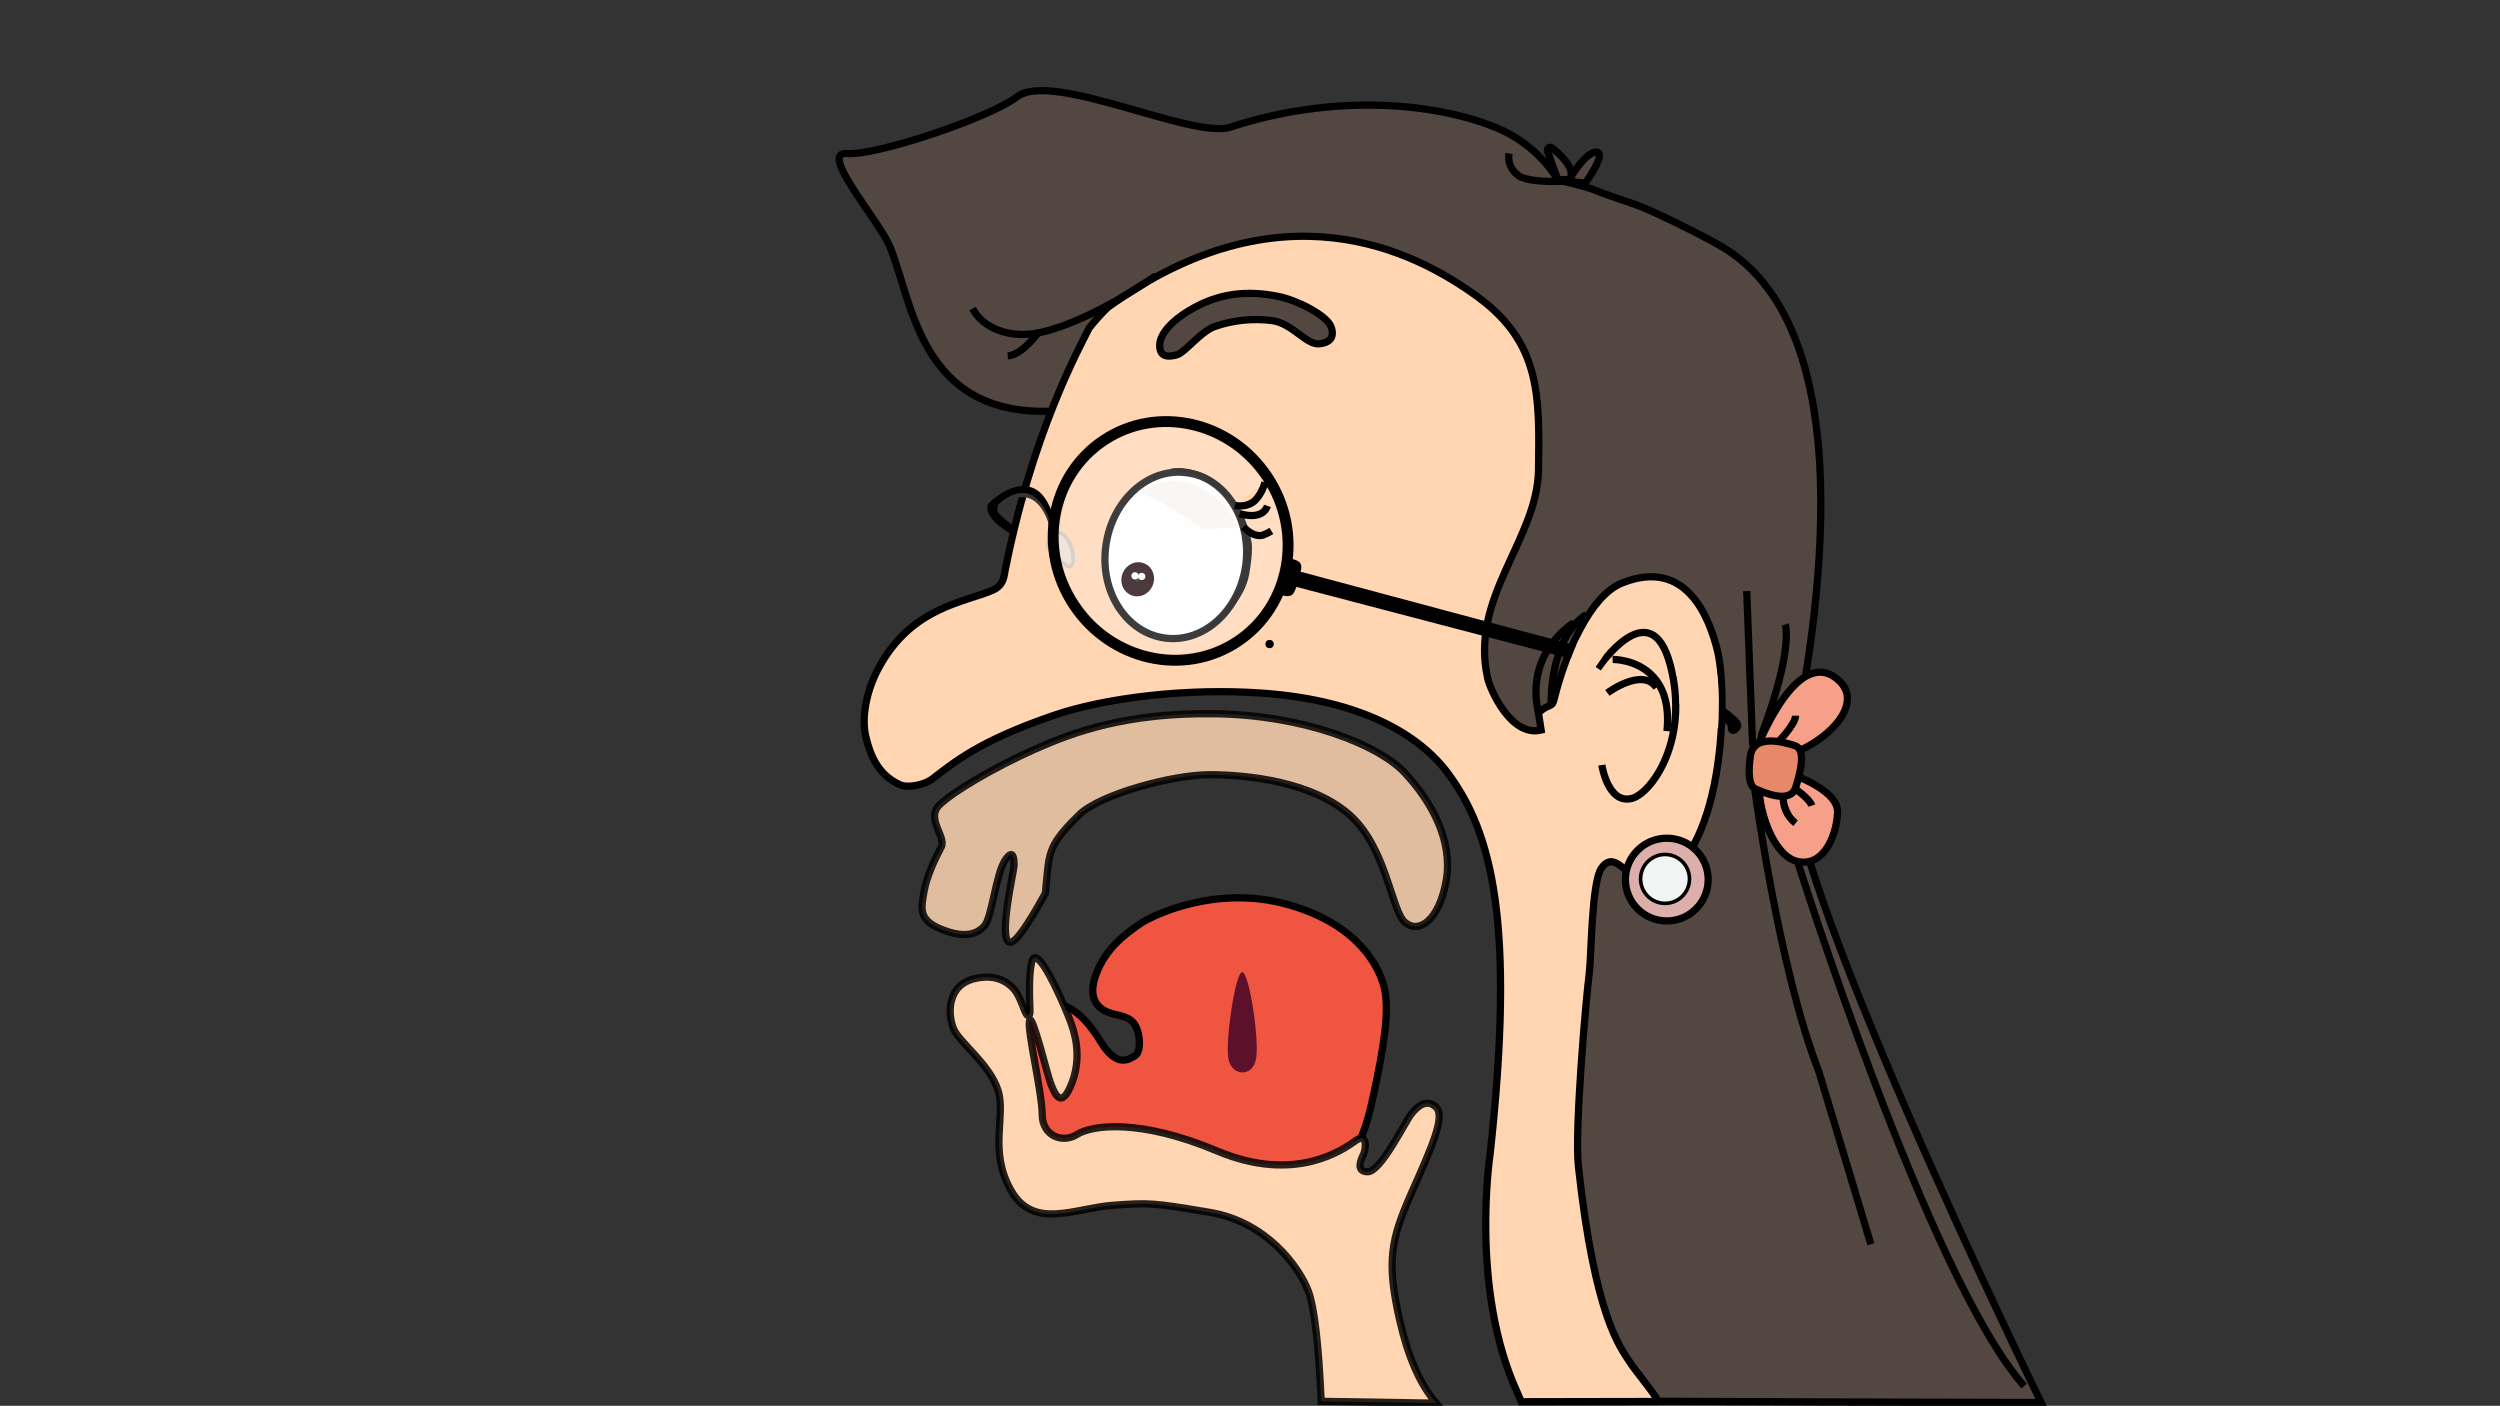 <?xml version="1.0" encoding="UTF-8"?>
<svg height="388px" version="1.1" viewbox="0 0 690 388" width="690px" xmlns="http://www.w3.org/2000/svg" xmlns:xlink="http://www.w3.org/1999/xlink">
<rect width="100%" height="100%" fill="#333333" stroke="none"/>
<!-- Generator: Sketch 55.2 (78181) - https://sketchapp.com -->
<title>start</title>
<desc>Created with Sketch.</desc>
<g fill="none" fill-rule="evenodd" id="start" stroke="none" stroke-width="1">
<path d="M 306.19,279.53 C 303.91,278.74 299.80,276.33 302.47,269.03 C 305.14,261.73 310.50,257.92 314.26,255.23 C 318.02,252.54 335.76,244.09 355.47,249.66 C 375.18,255.23 380.39,266.98 381.79,271.63 C 383.19,276.29 383.02,283.32 379.94,298.19 C 376.87,313.07 375.17,319.05 366.34,323.53 C 357.51,328.00 333.91,326.81 319.36,318.64 C 304.81,310.47 303.91,322.25 291.37,320.61 C 278.83,318.96 274.55,283.93 283.92,278.74 C 293.30,273.55 299.47,280.47 303.91,287.70 C 308.34,294.92 311.76,292.29 313.33,291.33 C 314.90,290.38 314.82,285.65 313.33,282.99 C 311.83,280.33 308.47,280.33 306.19,279.53 Z" fill="#EF5541" id="tongue" stroke="#000000" stroke-width="2"><animate attributeName="d" begin="0.5s" dur="0.00s" fill="freeze" id="d_b1_tongue_1_0" repeatCount="1" to="M 304.79,274.25 C 302.37,271.96 296.08,268.62 297.68,262.29 C 299.27,255.96 306.26,252.49 311.90,250.71 C 317.55,248.92 335.76,244.09 355.47,249.66 C 375.18,255.23 380.39,266.98 381.79,271.63 C 383.19,276.29 383.02,283.32 379.94,298.19 C 376.87,313.07 370.17,319.05 361.34,323.53 C 352.51,328.00 333.91,326.81 319.36,318.64 C 304.81,310.47 303.91,322.25 291.37,320.61 C 278.83,318.96 274.55,283.93 283.92,278.74 C 293.30,273.55 299.47,279.47 303.91,286.70 C 308.34,293.92 311.76,291.29 313.33,290.33 C 314.90,289.38 314.88,285.26 313.33,282.99 C 311.78,280.72 307.20,276.55 304.79,274.25 Z"></animate><animate attributeName="d" begin="d_b1_tongue_1_0.end" dur="0.01s" fill="freeze" id="d_ey11_tongue_2_0" repeatCount="1" to="M 299.19,275.53 C 293.27,273.13 291.27,269.50 293.47,265.03 C 295.66,260.56 302.91,254.97 309.26,251.23 C 315.61,247.49 328.76,244.09 348.47,249.66 C 368.18,255.23 374.64,267.73 376.79,272.63 C 378.94,277.53 382.02,286.32 378.94,301.19 C 375.87,316.07 376.17,320.05 367.34,324.53 C 358.51,329.00 333.91,327.81 319.36,319.64 C 304.81,311.47 303.91,323.25 291.37,321.61 C 278.83,319.96 274.55,284.93 283.92,279.74 C 293.30,274.55 299.20,281.33 303.63,288.56 C 308.07,295.79 311.24,293.38 312.81,292.43 C 314.37,291.47 315.73,287.43 314.23,284.76 C 312.74,282.10 305.11,277.94 299.19,275.53 Z"></animate><animate attributeName="d" begin="d_ey11_tongue_2_0.end" dur="0.07s" fill="freeze" id="d_ey12_tongue_3_0" repeatCount="1" to="M 302.19,271.53 C 294.09,266.66 294.30,265.47 296.50,261 C 298.69,256.53 305.50,250.16 311.87,246.66 C 318.23,243.16 327.70,239.01 345.14,245.61 C 362.58,252.20 373.21,267.22 375.79,273.63 C 378.37,280.04 381.02,286.32 377.94,301.19 C 374.87,316.07 376.17,320.05 367.34,324.53 C 358.51,329.00 333.91,327.81 319.36,319.64 C 304.81,311.47 303.91,323.25 291.37,321.61 C 278.83,319.96 274.55,286.93 283.92,281.74 C 293.30,276.55 299.20,281.33 303.63,288.56 C 308.07,295.79 311.24,293.38 312.81,292.43 C 314.37,291.47 315.69,289.02 314.23,284.76 C 312.77,280.51 310.29,276.40 302.19,271.53 Z"></animate><animate attributeName="d" begin="d_ey12_tongue_3_0.end" dur="0.41s" fill="freeze" id="d_ey12_tongue_4_0" repeatCount="1" to="M 302.19,271.53 C 294.09,266.66 294.30,265.47 296.50,261 C 298.69,256.53 305.50,250.16 311.87,246.66 C 318.23,243.16 327.70,239.01 345.14,245.61 C 362.58,252.20 373.21,267.22 375.79,273.63 C 378.37,280.04 381.02,286.32 377.94,301.19 C 374.87,316.07 376.17,320.05 367.34,324.53 C 358.51,329.00 333.91,327.81 319.36,319.64 C 304.81,311.47 303.91,323.25 291.37,321.61 C 278.83,319.96 274.55,286.93 283.92,281.74 C 293.30,276.55 299.20,281.33 303.63,288.56 C 308.07,295.79 311.24,293.38 312.81,292.43 C 314.37,291.47 315.69,289.02 314.23,284.76 C 312.77,280.51 310.29,276.40 302.19,271.53 Z"></animate></path>
<path d="M 342.86,268.31 C 340.95,268.31 338.13,287.48 339.04,292.26 C 339.94,297.05 345.69,297.44 346.67,292.26 C 347.64,287.09 344.77,268.31 342.86,268.31 Z" fill="#5D1029" id="lower_arrow"><animate attributeName="d" begin="0.5s" dur="0.00s" fill="freeze" id="d_b1_lower_arrow_1_0" repeatCount="1" to="M 336.48,273 C 334.57,273 338.13,287.48 339.04,292.26 C 339.94,297.05 345.69,297.44 346.67,292.26 C 347.64,287.09 338.39,273 336.48,273 Z"></animate><animate attributeName="d" begin="d_b1_lower_arrow_1_0.end" dur="0.01s" fill="freeze" id="d_ey11_lower_arrow_2_0" repeatCount="1" to="M 330.41,274.26 C 326.94,275.38 340.62,287.09 339.04,292.26 C 337.45,297.44 345.69,297.44 346.67,292.26 C 347.64,287.09 333.88,273.15 330.41,274.26 Z"></animate><animate attributeName="d" begin="d_ey11_lower_arrow_2_0.end" dur="0.07s" fill="freeze" id="d_ey12_lower_arrow_3_0" repeatCount="1" to="M 331.38,274.74 C 329.18,276.76 338.25,283.94 338.64,290.35 C 339.04,296.75 345.98,295.52 346.95,290.35 C 347.92,285.18 339.38,269.50 331.38,274.74 Z"></animate><animate attributeName="d" begin="d_ey12_lower_arrow_3_0.end" dur="0.41s" fill="freeze" id="d_ey12_lower_arrow_4_0" repeatCount="1" to="M 331.38,274.74 C 329.18,276.76 338.25,283.94 338.64,290.35 C 339.04,296.75 345.98,295.52 346.95,290.35 C 347.92,285.18 339.38,269.50 331.38,274.74 Z"></animate></path>
<path d="M238.418,262.093 L225.167,273.035 C250.396,267.702 267.09,264.454 275.252,263.29 C287.494,261.545 295.156,235.48 320.078,231.34 C345,227.2 372.906,226.561 392.602,249.33 C412.297,272.099 400.182,318.947 392.602,338.329 C387.548,351.25 389.853,367.504 399.515,387.09" id="middle_arrow" opacity="0.0" stroke="#BA7755" stroke-width="2"><animate attributeName="opacity" begin="0.5s" dur="0.00s" fill="freeze" id="opacity_b1_middle_arrow_1" repeatCount="1" to="1.0"></animate><animate attributeName="opacity" begin="opacity_b1_middle_arrow_1.end" dur="0.01s" fill="freeze" id="opacity_ey11_middle_arrow_2" repeatCount="1" to="0.0"></animate><animate attributeName="opacity" begin="opacity_ey11_middle_arrow_2.end" dur="0.07s" fill="freeze" id="opacity_ey12_middle_arrow_3" repeatCount="1" to="0.0"></animate><animate attributeName="opacity" begin="opacity_ey12_middle_arrow_3.end" dur="0.41s" fill="freeze" id="opacity_ey12_middle_arrow_4" repeatCount="1" to="0.0"></animate></path>
<path d="M224.314,229.762 L217.981,243.798 C220.858,242.623 229.806,237.202 244.824,227.537 C267.352,213.039 278.855,202.107 310.648,195.79 C342.44,189.473 397.72,195.019 405.3,236.849 C412.88,278.679 400.182,318.947 392.602,338.329 C387.548,351.25 389.853,367.504 399.515,387.09" id="upper_arrow" opacity="0.0" stroke="#BA7755" stroke-width="2"><animate attributeName="opacity" begin="0.5s" dur="0.00s" fill="freeze" id="opacity_b1_upper_arrow_1" repeatCount="1" to="0.0"></animate><animate attributeName="opacity" begin="opacity_b1_upper_arrow_1.end" dur="0.01s" fill="freeze" id="opacity_ey11_upper_arrow_2" repeatCount="1" to="0.0"></animate><animate attributeName="opacity" begin="opacity_ey11_upper_arrow_2.end" dur="0.07s" fill="freeze" id="opacity_ey12_upper_arrow_3" repeatCount="1" to="0.0"></animate><animate attributeName="opacity" begin="opacity_ey12_upper_arrow_3.end" dur="0.41s" fill="freeze" id="opacity_ey12_upper_arrow_4" repeatCount="1" to="0.0"></animate></path>
<path d="M 269.38,270.01 C 273.90,269.08 277.25,270.18 279.77,272.91 C 281.87,275.20 282.77,279.99 283.69,280.30 C 284.61,280.60 284.18,278.18 284.14,274.37 C 284.11,270.52 284.28,264.29 285.62,264.29 C 288.29,264.29 294.52,279.37 295.38,281.75 C 296.25,284.14 299.14,291.67 295.38,300.03 C 292.44,306.74 290.57,300.45 289.84,298.61 C 289.11,296.78 284.80,279.09 284.14,281.75 C 283.48,284.42 287.64,301.61 287.64,307.55 C 287.64,313.49 293.21,315.67 297.25,313.11 C 301.30,310.55 314.39,308.60 335.95,317.68 C 357.51,326.76 370.76,317.24 374.13,314.84 C 377.49,312.44 376.98,317.06 376.41,318.36 C 375.84,319.66 373.88,323.41 377.49,323.41 C 381.10,323.41 387.73,309.79 389.45,307.55 C 391.17,305.31 393.87,303.04 396.42,305.65 C 398.98,308.26 395.03,316.92 389.45,329.52 C 383.87,342.12 382.69,348.27 386.22,363.98 C 388.57,374.45 391.97,382.22 396.42,387.27 L 364.65,386.76 C 363.94,370.81 362.74,360.64 361.07,356.27 C 358.56,349.72 349.65,337.24 333.86,334.60 C 318.08,331.96 317.27,331.91 307.00,332.67 C 296.73,333.43 285.27,339.57 279.02,328.52 C 272.76,317.48 277.74,308.17 275.45,300.93 C 273.16,293.69 264.79,287.72 263.20,283.99 C 261.62,280.25 261.07,271.73 269.38,270.01 Z" fill="#FFD5B2" id="lower_lip" stroke="#000000" stroke-opacity="0.85" stroke-width="2"><animate attributeName="d" begin="0.5s" dur="0.00s" fill="freeze" id="d_b1_lower_lip_1_0" repeatCount="1" to="M 265.68,264 C 273.04,264.04 276.25,268.18 278.77,270.91 C 280.87,273.20 281.77,277.99 282.69,278.30 C 283.61,278.60 283.18,276.18 283.14,272.37 C 283.11,268.52 283.28,262.29 284.62,262.29 C 287.29,262.29 293.52,277.37 294.38,279.75 C 295.25,282.14 298.14,289.67 294.38,298.03 C 291.44,304.74 289.57,298.45 288.84,296.61 C 288.11,294.78 283.80,277.09 283.14,279.75 C 282.48,282.42 286.64,299.61 286.64,305.55 C 286.64,311.49 292.21,313.67 296.25,311.11 C 300.30,308.55 313.39,306.60 334.95,315.68 C 356.51,324.76 370.76,315.24 374.13,312.84 C 377.49,310.44 376.98,315.06 376.41,316.36 C 375.84,317.66 373.88,321.41 377.49,321.41 C 381.10,321.41 387.73,308.79 389.45,306.55 C 391.17,304.31 393.87,302.04 396.42,304.65 C 398.98,307.26 395.03,315.92 389.45,328.52 C 383.87,341.12 382.69,348.27 386.22,363.98 C 388.57,374.45 391.97,382.22 396.42,387.27 L 364.65,386.76 C 363.27,369.47 361.74,358.64 360.07,354.27 C 357.56,347.72 348.65,335.24 332.86,332.60 C 317.08,329.96 316.27,329.91 306.00,330.67 C 295.73,331.43 284.27,337.57 278.02,326.52 C 271.76,315.48 276.74,306.17 274.45,298.93 C 272.16,291.69 263.79,285.72 262.20,281.99 C 260.62,278.25 253.03,263.93 265.68,264 Z"></animate><animate attributeName="d" begin="d_b1_lower_lip_1_0.end" dur="0.01s" fill="freeze" id="d_ey11_lower_lip_2_0" repeatCount="1" to="M 269.38,270.01 C 273.90,269.08 277.25,270.18 279.77,272.91 C 281.87,275.20 282.77,279.99 283.69,280.30 C 284.61,280.60 284.18,278.18 284.14,274.37 C 284.11,270.52 284.28,264.29 285.62,264.29 C 288.29,264.29 294.52,279.37 295.38,281.75 C 296.25,284.14 299.14,291.67 295.38,300.03 C 292.44,306.74 290.57,300.45 289.84,298.61 C 289.11,296.78 284.80,279.09 284.14,281.75 C 283.48,284.42 287.64,303.61 287.64,309.55 C 287.64,315.49 293.21,317.67 297.25,315.11 C 301.30,312.55 314.39,308.60 335.95,317.68 C 357.51,326.76 370.76,318.24 374.13,315.84 C 377.49,313.44 376.98,318.06 376.41,319.36 C 375.84,320.66 373.88,324.41 377.49,324.41 C 381.10,324.41 387.73,310.79 389.45,308.55 C 391.17,306.31 393.87,304.04 396.42,306.65 C 398.98,309.26 395.03,317.92 389.45,330.52 C 383.87,343.12 382.69,348.27 386.22,363.98 C 388.57,374.45 391.97,382.22 396.42,387.27 L 364.65,386.76 C 363.94,370.81 362.74,360.64 361.07,356.27 C 358.56,349.72 349.65,337.24 333.86,334.60 C 318.08,331.96 317.27,333.91 307.00,334.67 C 296.73,335.43 285.27,341.57 279.02,330.52 C 272.76,319.48 277.74,308.17 275.45,300.93 C 273.16,293.69 264.79,287.72 263.20,283.99 C 261.62,280.25 261.07,271.73 269.38,270.01 Z"></animate><animate attributeName="d" begin="d_ey11_lower_lip_2_0.end" dur="0.07s" fill="freeze" id="d_ey12_lower_lip_3_0" repeatCount="1" to="M 269.38,270.01 C 273.90,269.08 277.25,270.18 279.77,272.91 C 281.87,275.20 282.77,279.99 283.69,280.30 C 284.61,280.60 284.18,278.18 284.14,274.37 C 284.11,270.52 284.28,264.29 285.62,264.29 C 288.29,264.29 294.52,279.37 295.38,281.75 C 296.25,284.14 299.14,291.67 295.38,300.03 C 292.44,306.74 290.57,300.45 289.84,298.61 C 289.11,296.78 284.80,279.09 284.14,281.75 C 283.48,284.42 287.64,303.61 287.64,309.55 C 287.64,315.49 293.21,317.67 297.25,315.11 C 301.30,312.55 314.39,308.60 335.95,317.68 C 357.51,326.76 370.76,318.24 374.13,315.84 C 377.49,313.44 376.98,318.06 376.41,319.36 C 375.84,320.66 373.88,324.41 377.49,324.41 C 381.10,324.41 387.73,310.79 389.45,308.55 C 391.17,306.31 393.87,304.04 396.42,306.65 C 398.98,309.26 395.03,317.92 389.45,330.52 C 383.87,343.12 382.69,348.27 386.22,363.98 C 388.57,374.45 391.97,382.22 396.42,387.27 L 364.65,386.76 C 363.94,370.81 362.74,360.64 361.07,356.27 C 358.56,349.72 349.65,337.24 333.86,334.60 C 318.08,331.96 317.27,333.91 307.00,334.67 C 296.73,335.43 285.27,341.57 279.02,330.52 C 272.76,319.48 277.74,308.17 275.45,300.93 C 273.16,293.69 264.79,287.72 263.20,283.99 C 261.62,280.25 261.07,271.73 269.38,270.01 Z"></animate><animate attributeName="d" begin="d_ey12_lower_lip_3_0.end" dur="0.41s" fill="freeze" id="d_ey12_lower_lip_4_0" repeatCount="1" to="M 269.38,270.01 C 273.90,269.08 277.25,270.18 279.77,272.91 C 281.87,275.20 282.77,279.99 283.69,280.30 C 284.61,280.60 284.18,278.18 284.14,274.37 C 284.11,270.52 284.28,264.29 285.62,264.29 C 288.29,264.29 294.52,279.37 295.38,281.75 C 296.25,284.14 299.14,291.67 295.38,300.03 C 292.44,306.74 290.57,300.45 289.84,298.61 C 289.11,296.78 284.80,279.09 284.14,281.75 C 283.48,284.42 287.64,303.61 287.64,309.55 C 287.64,315.49 293.21,317.67 297.25,315.11 C 301.30,312.55 314.39,308.60 335.95,317.68 C 357.51,326.76 370.76,318.24 374.13,315.84 C 377.49,313.44 376.98,318.06 376.41,319.36 C 375.84,320.66 373.88,324.41 377.49,324.41 C 381.10,324.41 387.73,310.79 389.45,308.55 C 391.17,306.31 393.87,304.04 396.42,306.65 C 398.98,309.26 395.03,317.92 389.45,330.52 C 383.87,343.12 382.69,348.27 386.22,363.98 C 388.57,374.45 391.97,382.22 396.42,387.27 L 364.65,386.76 C 363.94,370.81 362.74,360.64 361.07,356.27 C 358.56,349.72 349.65,337.24 333.86,334.60 C 318.08,331.96 317.27,333.91 307.00,334.67 C 296.73,335.43 285.27,341.57 279.02,330.52 C 272.76,319.48 277.74,308.17 275.45,300.93 C 273.16,293.69 264.79,287.72 263.20,283.99 C 261.62,280.25 261.07,271.73 269.38,270.01 Z"></animate></path>
<path d="M 259.30,222.15 C 263.20,218.36 274.62,211.69 285.62,206.79 C 296.62,201.90 311.15,196.63 335.51,197 C 359.87,197.37 380.49,205.52 387.74,213.32 C 395.00,221.12 401.09,231.96 399.15,243.02 C 397.22,254.09 391.54,257.87 387.74,254.54 C 383.95,251.20 382.69,233.82 372.35,224.77 C 362.00,215.72 344.28,213.82 333.86,213.82 C 323.45,213.82 303.61,219.30 297.97,224.77 C 292.33,230.24 290.35,233.04 289.49,237.50 C 289.28,238.56 288.96,241.57 288.51,246.54 C 283.44,255.77 280.19,260.28 278.74,260.08 C 275.36,259.61 279.89,240.20 279.89,238.85 C 279.89,237.50 279.85,233.69 277.36,237.50 C 274.87,241.31 273.74,253.27 271.70,255.55 C 269.66,257.84 266.21,259.08 259.77,256.46 C 253.33,253.84 254.28,250.59 255.00,246.24 C 255.71,241.88 258.25,236.66 259.77,233.82 C 261.29,230.99 255.40,225.93 259.30,222.15 Z" fill="#FFD5B2" fill-opacity="0.85" id="upper_lip" stroke="#000000" stroke-opacity="0.85" stroke-width="2"><animate attributeName="d" begin="0.5s" dur="0.00s" fill="freeze" id="d_b1_upper_lip_1_0" repeatCount="1" to="M 259.30,222.15 C 263.20,218.36 274.62,211.69 285.62,206.79 C 296.62,201.90 311.15,196.63 335.51,197 C 359.87,197.37 382.63,201.29 393.74,210.32 C 404.85,219.35 411.09,226.96 409.15,238.02 C 407.22,249.09 401.54,252.87 397.74,249.54 C 393.95,246.20 388.68,227.55 376.35,219.77 C 364.02,211.99 346.73,212.85 333.86,213.82 C 321.00,214.78 303.61,219.30 297.97,224.77 C 292.33,230.24 288.35,233.04 287.49,237.50 C 287.18,239.09 287.52,243.19 286.51,246.54 C 284.67,252.59 278.91,261.38 276.74,261.08 C 273.36,260.61 277.89,240.20 277.89,238.85 C 277.89,237.50 277.85,233.69 275.36,237.50 C 272.87,241.31 272.74,259.27 270.70,261.55 C 268.66,263.84 265.21,265.08 258.77,262.46 C 252.33,259.84 252.64,251.90 253.47,248.43 C 254.29,244.96 258.25,236.66 259.77,233.82 C 261.29,230.99 255.40,225.93 259.30,222.15 Z"></animate><animate attributeName="d" begin="d_b1_upper_lip_1_0.end" dur="0.01s" fill="freeze" id="d_ey11_upper_lip_2_0" repeatCount="1" to="M 259.30,222.15 C 263.20,218.36 274.62,211.69 285.62,206.79 C 296.62,201.90 311.15,196.63 335.51,197 C 359.87,197.37 392.49,205.52 399.74,213.32 C 407.00,221.12 413.09,231.96 411.15,243.02 C 409.22,254.09 402.54,248.87 398.74,245.54 C 394.95,242.20 384.74,230.34 371.97,223.77 C 359.19,217.20 344.28,213.82 333.86,213.82 C 323.45,213.82 303.61,219.30 297.97,224.77 C 292.33,230.24 290.35,233.04 289.49,237.50 C 289.28,238.56 288.96,241.57 288.51,246.54 C 283.44,255.77 280.19,260.28 278.74,260.08 C 275.36,259.61 279.89,240.20 279.89,238.85 C 279.89,237.50 279.85,233.69 277.36,237.50 C 274.87,241.31 273.74,253.27 271.70,255.55 C 269.66,257.84 266.21,259.08 259.77,256.46 C 253.33,253.84 254.28,250.59 255.00,246.24 C 255.71,241.88 258.25,236.66 259.77,233.82 C 261.29,230.99 255.40,225.93 259.30,222.15 Z"></animate><animate attributeName="d" begin="d_ey11_upper_lip_2_0.end" dur="0.07s" fill="freeze" id="d_ey12_upper_lip_3_0" repeatCount="1" to="M 259.30,222.15 C 263.20,218.36 274.62,211.69 285.62,206.79 C 296.62,201.90 311.15,196.63 335.51,197 C 359.87,197.37 392.49,205.52 399.74,213.32 C 407.00,221.12 413.09,231.96 411.15,243.02 C 409.22,254.09 402.54,248.87 398.74,245.54 C 394.95,242.20 384.74,230.34 371.97,223.77 C 359.19,217.20 344.28,213.82 333.86,213.82 C 323.45,213.82 303.61,219.30 297.97,224.77 C 292.33,230.24 290.35,233.04 289.49,237.50 C 289.28,238.56 288.96,241.57 288.51,246.54 C 283.44,255.77 280.19,260.28 278.74,260.08 C 275.36,259.61 279.89,240.20 279.89,238.85 C 279.89,237.50 279.85,233.69 277.36,237.50 C 274.87,241.31 273.74,253.27 271.70,255.55 C 269.66,257.84 266.21,259.08 259.77,256.46 C 253.33,253.84 254.28,250.59 255.00,246.24 C 255.71,241.88 258.25,236.66 259.77,233.82 C 261.29,230.99 255.40,225.93 259.30,222.15 Z"></animate><animate attributeName="d" begin="d_ey12_upper_lip_3_0.end" dur="0.41s" fill="freeze" id="d_ey12_upper_lip_4_0" repeatCount="1" to="M 259.30,222.15 C 263.20,218.36 274.62,211.69 285.62,206.79 C 296.62,201.90 311.15,196.63 335.51,197 C 359.87,197.37 392.49,205.52 399.74,213.32 C 407.00,221.12 413.09,231.96 411.15,243.02 C 409.22,254.09 402.54,248.87 398.74,245.54 C 394.95,242.20 384.74,230.34 371.97,223.77 C 359.19,217.20 344.28,213.82 333.86,213.82 C 323.45,213.82 303.61,219.30 297.97,224.77 C 292.33,230.24 290.35,233.04 289.49,237.50 C 289.28,238.56 288.96,241.57 288.51,246.54 C 283.44,255.77 280.19,260.28 278.74,260.08 C 275.36,259.61 279.89,240.20 279.89,238.85 C 279.89,237.50 279.85,233.69 277.36,237.50 C 274.87,241.31 273.74,253.27 271.70,255.55 C 269.66,257.84 266.21,259.08 259.77,256.46 C 253.33,253.84 254.28,250.59 255.00,246.24 C 255.71,241.88 258.25,236.66 259.77,233.82 C 261.29,230.99 255.40,225.93 259.30,222.15 Z"></animate></path>
<g id="head" transform="translate(231.619, 25.024)">
<path d="M13.951,42.976 C20.191,57.736 22.071,90.116 59.131,88.446 L80.881,71.976 C80.881,71.976 91.461,52.506 130.881,62.516 C170.301,72.526 173.381,66.976 172.741,92.696 C172.101,118.416 182.871,133.906 166.891,169.696 L198.381,184.116 C198.381,184.116 204.151,148.046 216.841,154.396 C229.531,160.746 223.841,160.396 209.191,186.816 C194.541,213.236 190.381,361.416 190.381,361.416 C214.291,361.866 331.741,362.066 331.741,362.066 C331.741,362.066 257.281,210.156 262.621,183.786 C267.961,157.416 285.961,67.206 242.971,42.676 C238.281,40.006 224.791,33.186 219.691,31.396 C217.521,30.636 210.851,28.466 208.761,27.516 C206.481,26.516 198.371,24.626 198.371,24.626 C194.223,17.974 188.04,12.836 180.741,9.976 C163.011,2.916 135.321,1.096 108.021,10.056 C97.481,13.516 58.671,-5.714 49.021,1.726 C41.591,7.446 10.161,18.026 2.151,17.356 C-5.859,16.686 10.861,35.636 13.951,42.976 Z" fill="#534741" fill-rule="nonzero" id="路径" stroke="#000000" stroke-width="2"></path>
<path d="M68.991,65.516 C66.391,70.736 52.931,94.996 45.471,134.116 C45.174,135.687 44.145,137.021 42.701,137.706 C35.271,141.216 20.041,142.126 10.791,159.516 C7.301,166.096 6.201,173.276 7.301,178.066 C8.851,184.846 11.481,189.066 16.691,191.536 C18.961,192.606 23.591,191.536 25.581,190.046 C31.961,185.176 38.581,179.506 59.271,172.396 C73.271,167.606 95.991,164.736 117.121,166.306 C144.211,168.306 160.241,177.756 168.221,188.666 C180.011,204.766 186.751,229.286 179.611,293.866 C179.611,293.866 174.051,330.726 187.151,359.296 L188.251,361.856 L225.801,361.786 C226.801,361.726 219.621,353.236 218.111,350.786 C215.651,346.856 208.581,338.726 204.021,296.896 C202.921,286.826 206.101,250.776 207.021,243.556 C207.601,239.156 207.631,218.556 210.351,214.626 C214.951,207.976 219.201,222.066 226.181,218.446 C244.831,208.766 245.181,165.646 242.381,154.496 C240.211,145.746 233.971,128.686 216.041,135.896 C207.231,139.436 200.491,155.126 197.301,168.016 C196.691,170.506 195.801,169.016 192.991,171.726 L193.731,176.476 C185.431,178.476 179.731,165.356 179.011,162.326 C173.841,139.776 192.731,123.996 193.011,104.616 C193.301,84.416 193.681,69.676 176.211,56.906 C158.741,44.136 121.711,25.326 74.021,59.906 C72.228,61.669 70.548,63.542 68.991,65.516 L68.991,65.516 Z" fill="#FFD5B2" fill-rule="nonzero" id="路径" stroke="#000000" stroke-width="2"></path>
<path d="M88.461,70.156 C88.521,67.156 91.891,62.996 98.891,59.406 C105.331,56.106 112.441,55.016 121.181,56.786 C126.281,57.786 134.641,61.996 135.771,65.226 C136.901,68.456 134.911,69.636 132.561,69.866 C128.861,70.216 125.301,64.416 119.681,63.486 C114.242,62.756 108.709,63.321 103.531,65.136 C99.711,66.566 95.401,72.296 93.171,72.916 C90.711,73.596 88.381,73.546 88.461,70.156 Z" fill="#534741" fill-rule="nonzero" id="路径" stroke="#000000" stroke-width="2"></path>
<path d="M41.101,114.146 C41.531,113.486 46.241,108.946 51.101,109.146 C54.941,109.296 58.331,112.146 60.221,121.966 C60.221,122.046 60.321,124.286 60.391,124.366 C60.461,124.446 60.931,126.786 59.201,125.016 C55.621,103.946 43.641,114.776 43.691,116.016 C43.691,116.876 47.801,119.836 48.561,120.486 C48.481,120.556 47.401,122.376 47.401,122.376 C47.401,122.376 39.431,117.866 41.101,114.146 Z" fill="#000000" fill-rule="nonzero" id="路径"></path>
<path d="M57.541,125.556 C57.421,124.556 58.911,120.176 61.861,122.556 C64.811,124.936 65.141,130.676 63.861,131.316 C62.581,131.956 57.661,126.566 57.541,125.556 Z" fill="#E2E2E2" fill-rule="nonzero" id="路径" opacity="0.58" stroke="#B3B3B3"></path>
<path d="M44.161,114.046 C44.161,114.046 55.251,102.786 59.501,123.786 C59.513,124.198 59.49,124.609 59.431,125.016 C59.361,125.176 57.811,119.526 57.591,118.736 C57.371,117.946 54.591,110.136 47.841,112.736 C46.157,113.318 44.699,114.412 43.671,115.866 C43.601,115.976 43.561,114.356 44.161,114.046 Z" fill="#828282" fill-rule="nonzero" id="路径" opacity="0.4"></path>
<path d="M224.011,160.216 L126.731,134.166 L126.921,135.606 L224.211,161.106 C224.321,161.071 224.44,161.071 224.551,161.106 C225.481,161.376 245.011,170.216 246.691,175.046 C246.771,175.176 246.691,176.156 246.771,176.046 L247.241,175.666 C247.423,175.516 247.507,175.278 247.461,175.046 C247.161,173.646 230.531,161.556 224.321,160.176 C224.216,160.169 224.11,160.183 224.011,160.216 L224.011,160.216 Z" id="路径" stroke="#000000" stroke-width="3"></path>
<path d="M120.671,137.286 C120.671,137.286 123.511,138.206 124.031,137.996 C124.551,137.786 126.291,131.626 126.031,131.256 C125.771,130.886 122.411,130.096 122.411,130.096" id="路径" stroke="#000000" stroke-width="3"></path>
<ellipse cx="91.477" cy="124.27" id="椭圆形" rx="32.01" ry="33.34" stroke="#000000" stroke-width="3" transform="translate(91.477, 124.27) rotate(-33.49) translate(-91.477, -124.27) "></ellipse>
<path d="M95.891,105.446 C96.76,105.552 97.619,105.726 98.461,105.966 C107.701,108.706 113.691,119.246 112.221,130.796 C110.571,143.446 100.591,152.516 89.911,151.076 C79.231,149.636 71.911,138.316 73.581,125.726 C75.251,113.136 85.211,103.976 95.891,105.446 Z" fill="#FFFFFF" fill-rule="nonzero" id="路径" stroke="#060707" stroke-width="2"></path>
<ellipse cx="82.39" cy="134.853" fill="#1E2C09" fill-rule="nonzero" id="椭圆形" rx="2.76" ry="2.48" stroke="#1A0107" stroke-width="4" transform="translate(82.39, 134.853) rotate(-66.98) translate(-82.39, -134.853) "></ellipse>
<ellipse cx="83.498" cy="134.081" fill="#FFFFFF" fill-rule="nonzero" id="椭圆形" rx="1" ry="1" transform="translate(83.498, 134.081) rotate(-1.31) translate(-83.498, -134.081) "></ellipse>
<ellipse cx="81.648" cy="133.905" fill="#FFFFFF" fill-rule="nonzero" id="椭圆形" rx="1" ry="1" transform="translate(81.648, 133.905) rotate(-1.3) translate(-81.648, -133.905) "></ellipse>
<path d="M96.301,151.276 C96.301,151.276 101.301,149.986 103.841,147.576 C106.381,145.166 112.011,140.126 113.171,133.436 C114.281,127.036 113.851,124.936 113.851,124.936 C113.851,124.936 112.491,112.256 101.241,105.996 C101.241,105.996 95.981,103.396 91.451,104.366 L93.691,105.246 L97.931,105.726 L102.631,108.516 L107.451,112.696 L108.901,115.256 L111.121,121.146 L112.121,126.466 L111.591,130.826 C111.591,130.826 110.391,136.886 110.231,137.096 C110.071,137.306 108.031,141.096 107.931,141.206 C107.831,141.316 104.691,145.436 104.561,145.496 C104.431,145.556 100.251,149.136 100.251,149.136 L98.621,150.136 L96.301,151.276 Z" fill="#000000" fill-rule="nonzero" id="路径"></path>
<path d="M82.161,110.976 C82.161,110.976 88.831,106.576 95.621,108.056 C102.411,109.536 109.691,116.476 109.461,120.536 L100.621,120.986 C100.621,120.986 85.841,110.826 82.161,110.976 Z" fill="#EDE4DD" fill-rule="nonzero" id="路径" opacity="0.41"></path>
<path d="M212.681,155.976 C212.681,155.976 224.751,153.476 222.931,165.776" fill="#FFD5B2" fill-rule="nonzero" id="路径" stroke="#000000" stroke-width="2"></path>
<path d="M64.311,108.636 C65.689,106.092 67.368,103.721 69.311,101.576 C72.365,98.768 75.884,96.511 79.711,94.906 C85.791,92.556 90.401,93.046 94.221,93.436 C99.001,93.926 107.751,97.706 111.121,101.146 C117.701,107.856 120.791,113.896 121.691,119.886 C122.806,127.334 121.398,134.941 117.691,141.496 C113.982,147.372 108.314,151.747 101.691,153.846 C91.591,156.996 85.011,154.846 80.111,152.676 C75.881,150.816 71.201,148.506 66.871,141.786 C63.141,135.996 60.511,131.436 60.871,123.546 C61.271,115.306 62.741,111.486 64.311,108.636 Z" fill="#FFFFFF" fill-rule="nonzero" id="路径" opacity="0.22"></path>
<path d="M87.301,51.116 C87.301,51.116 70.251,63.336 55.821,66.676 C47.151,68.676 39.581,65.526 36.821,60.126" id="路径" stroke="#000000" stroke-width="2"></path>
<path d="M54.961,66.676 C54.961,66.676 50.601,72.936 46.521,73.206" fill="#534741" fill-rule="nonzero" id="路径" stroke="#000000" stroke-width="2"></path>
<path d="M210.491,186.126 C210.491,186.126 212.121,197.006 218.761,195.346 C224.071,194.006 234.861,179.346 229.381,158.546 C223.901,137.746 209.381,159.466 209.381,159.466" fill="#FFD5B2" fill-rule="nonzero" id="路径" stroke="#000000" stroke-width="2"></path>
<path d="M213.461,156.976 C213.461,156.976 220.111,156.856 224.611,161.676 C227.301,164.566 229.221,169.236 228.461,176.766" fill="#FFD5B2" fill-rule="nonzero" id="路径" stroke="#000000" stroke-width="2"></path>
<path d="M201.571,157.826 C202.365,155.418 203.351,153.077 204.521,150.826 L212.171,154.126 L207.611,160.756 L207.611,160.756 L207.221,161.246 C207.221,161.246 201.241,159.346 201.571,157.826 Z" fill="#FFD5B2" fill-rule="nonzero" id="路径"></path>
<path d="M230.881,160.406 C231.427,163.103 231.761,165.838 231.881,168.586 C232.061,172.796 242.571,176.046 242.571,176.046 C242.571,176.046 243.511,162.726 241.461,156.956 C239.951,152.666 230.881,160.406 230.881,160.406 Z" fill="#FFD5B2" fill-rule="nonzero" id="路径"></path>
<path d="M198.181,24.106 C197.671,22.756 196.281,19.026 195.521,16.646 C195.406,16.326 195.518,15.969 195.794,15.771 C196.071,15.574 196.445,15.584 196.711,15.796 C199.001,17.576 202.711,20.976 201.951,23.916 C201.861,24.252 201.567,24.494 201.221,24.516 L198.921,24.606 C198.592,24.617 198.293,24.416 198.181,24.106 L198.181,24.106 Z" fill="#534741" fill-rule="nonzero" id="路径" stroke="#000000" stroke-width="2"></path>
<path d="M201.911,23.976 C201.933,23.914 201.96,23.854 201.991,23.796 C202.401,23.006 206.251,16.866 208.991,16.966 C211.991,17.086 205.901,25.526 205.901,25.526 L201.111,24.976 L201.911,23.976 Z" fill="#534741" fill-rule="nonzero" id="路径" stroke="#000000" stroke-width="2"></path>
<path d="M212.011,166.226 C212.011,166.226 221.711,158.996 225.571,164.766" fill="#FFD5B2" fill-rule="nonzero" id="路径" stroke="#000000" stroke-width="2"></path>
<circle cx="228.421" cy="217.736" fill="#DDAFAB" fill-rule="nonzero" id="椭圆形" r="11.42" stroke="#000000" stroke-width="2"></circle>
<path d="M252.651,183.036 C252.651,183.036 263.651,153.036 275.291,162.266 C286.931,171.496 261.261,188.576 252.651,183.036 Z" fill="#F7A089" fill-rule="nonzero" id="路径" stroke="#000000" stroke-width="2"></path>
<path d="M260.721,187.876 C260.721,187.876 275.881,192.486 275.551,199.246 C275.221,206.006 271.551,214.246 264.551,212.756 C257.551,211.266 253.351,197.596 254.001,191.006 C254.651,184.416 260.721,187.876 260.721,187.876 Z" fill="#F7A089" fill-rule="nonzero" id="路径" stroke="#000000" stroke-width="2"></path>
<path d="M251.381,184.536 C251.381,184.536 250.311,191.536 252.781,192.656 C255.251,193.776 262.501,196.936 263.981,192.326 C265.461,187.716 266.791,181.776 263.821,180.796 C260.851,179.816 251.661,177.076 251.381,184.536 Z" fill="#E8886B" fill-rule="nonzero" id="路径" stroke="#000000" stroke-width="2"></path>
<path d="M263.291,192.326 C263.291,192.326 267.771,195.236 268.441,197.326" fill="#963008" fill-rule="nonzero" id="路径" stroke="#000000" stroke-width="2"></path>
<path d="M260.601,194.336 C260.291,197.355 261.561,200.319 263.961,202.176" fill="#963008" fill-rule="nonzero" id="路径" stroke="#000000" stroke-width="2"></path>
<path d="M259.181,179.726 C259.181,179.726 263.961,174.856 263.961,172.506" fill="#963008" fill-rule="nonzero" id="路径" stroke="#000000" stroke-width="2"></path>
<path d="M196.501,168.976 C196.501,168.976 195.941,151.326 206.231,144.546" id="路径" stroke="#000000" stroke-width="2"></path>
<path d="M110.521,116.736 C110.521,116.736 116.701,118.866 118.201,114.606" id="路径" stroke="#000000" stroke-width="2"></path>
<path d="M111.571,120.396 C111.571,120.396 114.141,123.446 116.981,122.666 C117.781,122.35 118.551,121.962 119.281,121.506" fill="#FFD5B2" fill-rule="nonzero" id="路径" stroke="#000000" stroke-width="2"></path>
<path d="M109.201,114.476 C109.201,114.476 113.201,115.476 115.501,112.256 C116.46,111.023 117.142,109.597 117.501,108.076" fill="#FFD5B2" fill-rule="nonzero" id="路径" stroke="#000000" stroke-width="2"></path>
<path d="M254.381,178.236 C263.451,154.506 261.141,147.316 261.141,147.316" id="路径" stroke="#000000" stroke-width="2"></path>
<path d="M250.481,138.116 L252.111,180.806" id="路径" stroke="#000000" stroke-width="2"></path>
<path d="M202.731,146.866 C202.731,146.866 189.101,154.986 193.011,171.766" id="路径" stroke="#000000" stroke-width="2"></path>
<path d="M284.741,318.376 L270.381,270.706 C259.381,242.576 252.741,193.136 252.741,193.136" id="路径" stroke="#000000" stroke-width="2"></path>
<path d="M264.511,212.756 C264.511,212.756 300.611,327.626 327.061,357.546" id="路径" stroke="#000000" stroke-width="2"></path>
<path d="M184.891,17.326 C184.475,19.541 185.351,21.8 187.151,23.156 C187.151,23.156 188.431,25.366 199.671,25.036" id="路径" stroke="#000000" stroke-width="2"></path>
<circle cx="227.931" cy="217.556" fill="#F2F4F4" fill-rule="nonzero" id="椭圆形" r="6.75" stroke="#000000"></circle>
<circle cx="118.791" cy="152.736" fill="#000000" fill-rule="nonzero" id="椭圆形" r="1.15"></circle>
</g>
<path d="M396.328,374.81 C397.455,373.913 401.586,380.932 402.123,380.608 C402.659,380.285 399.752,373.066 401.127,372.401 C402.502,371.736 406.73,378.721 407.21,378.464 C407.691,378.208 404.609,370.862 406.174,370.061 C407.74,369.26 413.246,376.61 413.246,376.892 C413.246,377.174 412.7,377.46 412.349,377.46 C411.999,377.46 408.315,371.09 407.21,371.699 C406.106,372.307 408.133,379.031 408.133,379.26 C408.133,379.489 407.797,379.712 407.44,379.712 C407.083,379.712 402.989,374.028 402.123,374.455 C401.075,374.971 403.21,380.977 403.21,381.363 C403.21,381.749 402.611,381.972 402.344,381.836 C402.078,381.7 398.361,376.595 397.308,377.123 C396.255,377.651 398.432,383.632 398.432,383.93 C398.432,384.228 397.765,384.489 397.544,384.37 C397.324,384.251 395.201,375.707 396.328,374.81 Z" fill="#44D7B6" id="icon" opacity="0.0" stroke="#44D7B6"><animate attributeName="opacity" begin="0.5s" dur="0.00s" fill="freeze" id="opacity_b1_icon_1" repeatCount="1" to="0.0"></animate><animate attributeName="opacity" begin="opacity_b1_icon_1.end" dur="0.01s" fill="freeze" id="opacity_ey11_icon_2" repeatCount="1" to="0.0"></animate><animate attributeName="opacity" begin="opacity_ey11_icon_2.end" dur="0.07s" fill="freeze" id="opacity_ey12_icon_3" repeatCount="1" to="0.0"></animate><animate attributeName="opacity" begin="opacity_ey12_icon_3.end" dur="0.41s" fill="freeze" id="opacity_ey12_icon_4" repeatCount="1" to="0.0"></animate></path>
</g>
</svg>